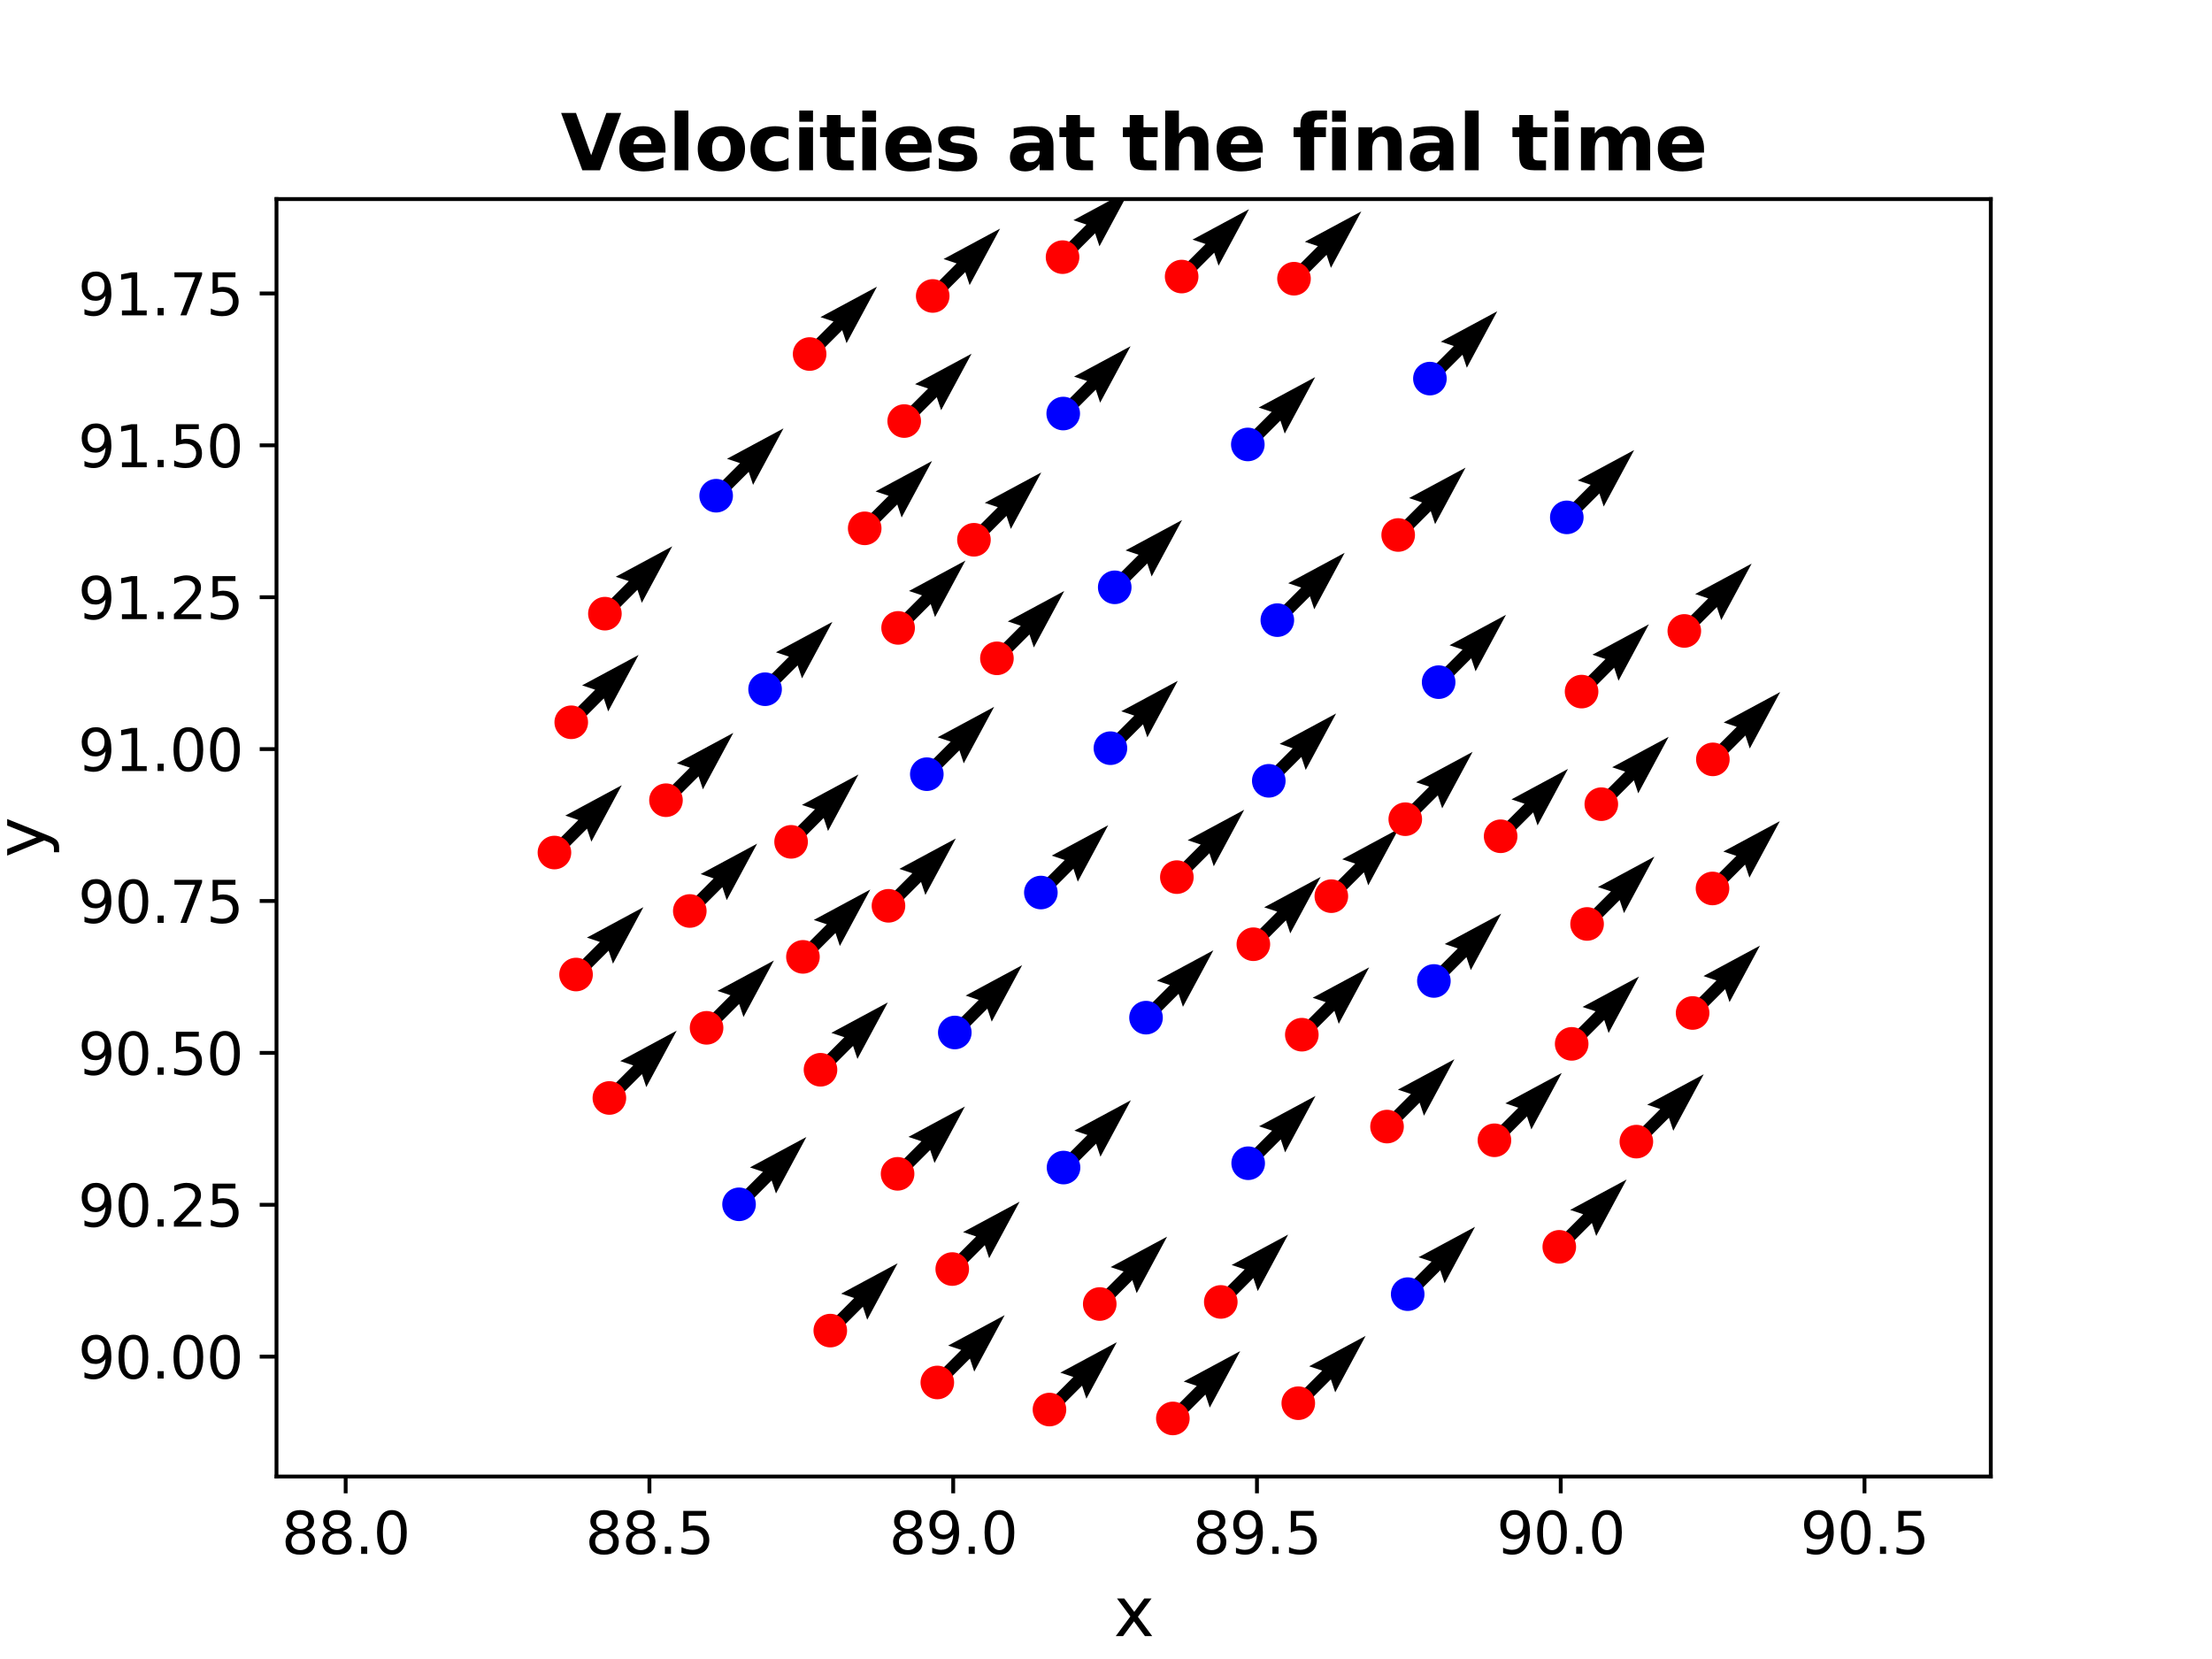 <?xml version="1.0" encoding="utf-8" standalone="no"?>
<!DOCTYPE svg PUBLIC "-//W3C//DTD SVG 1.1//EN"
  "http://www.w3.org/Graphics/SVG/1.1/DTD/svg11.dtd">
<svg xmlns:xlink="http://www.w3.org/1999/xlink" width="460.8pt" height="345.6pt" viewBox="0 0 460.8 345.6" xmlns="http://www.w3.org/2000/svg" version="1.1">
 <defs>
  <style type="text/css">*{stroke-linejoin: round; stroke-linecap: butt}</style>
 </defs>
 <g id="figure_1">
  <g id="patch_1">
   <path d="M 0 345.6 
L 460.8 345.6 
L 460.8 0 
L 0 0 
z
" style="fill: #ffffff"/>
  </g>
  <g id="axes_1">
   <g id="patch_2">
    <path d="M 57.6 307.584 
L 414.72 307.584 
L 414.72 41.472 
L 57.6 41.472 
z
" style="fill: #ffffff"/>
   </g>
   <g id="Quiver_1">
    <path d="M 220.649 242.319 
L 226.529 236.439 
L 223.812 235.534 
L 235.583 229.196 
L 229.245 240.967 
L 228.339 238.25 
L 222.46 244.13 
L 220.649 242.319 
" clip-path="url(#p14cd36f19b)"/>
    <path d="M 230.416 154.957 
L 236.295 149.077 
L 233.578 148.172 
L 245.349 141.833 
L 239.011 153.605 
L 238.106 150.888 
L 232.227 156.767 
L 230.416 154.957 
" clip-path="url(#p14cd36f19b)"/>
    <path d="M 192.168 160.373 
L 198.047 154.493 
L 195.331 153.587 
L 207.101 147.249 
L 200.764 159.02 
L 199.858 156.304 
L 193.979 162.184 
L 192.168 160.373 
" clip-path="url(#p14cd36f19b)"/>
    <path d="M 263.407 161.752 
L 269.285 155.873 
L 266.569 154.968 
L 278.34 148.629 
L 272.002 160.4 
L 271.096 157.684 
L 265.218 163.563 
L 263.407 161.752 
" clip-path="url(#p14cd36f19b)"/>
    <path d="M 298.792 141.2 
L 304.671 135.321 
L 301.955 134.416 
L 313.726 128.077 
L 307.388 139.848 
L 306.482 137.132 
L 300.603 143.011 
L 298.792 141.2 
" clip-path="url(#p14cd36f19b)"/>
    <path d="M 265.187 128.28 
L 271.066 122.401 
L 268.35 121.495 
L 280.121 115.157 
L 273.782 126.928 
L 272.877 124.212 
L 266.997 130.091 
L 265.187 128.28 
" clip-path="url(#p14cd36f19b)"/>
    <path d="M 297.799 203.448 
L 303.678 197.568 
L 300.962 196.662 
L 312.733 190.324 
L 306.395 202.095 
L 305.489 199.379 
L 299.61 205.259 
L 297.799 203.448 
" clip-path="url(#p14cd36f19b)"/>
    <path d="M 296.971 77.965 
L 302.851 72.085 
L 300.134 71.179 
L 311.906 64.842 
L 305.567 76.612 
L 304.662 73.896 
L 298.782 79.776 
L 296.971 77.965 
" clip-path="url(#p14cd36f19b)"/>
    <path d="M 153.053 249.977 
L 158.932 244.097 
L 156.216 243.192 
L 167.987 236.854 
L 161.649 248.625 
L 160.743 245.908 
L 154.864 251.788 
L 153.053 249.977 
" clip-path="url(#p14cd36f19b)"/>
    <path d="M 158.475 142.672 
L 164.355 136.792 
L 161.638 135.887 
L 173.409 129.548 
L 167.071 141.32 
L 166.166 138.603 
L 160.286 144.483 
L 158.475 142.672 
" clip-path="url(#p14cd36f19b)"/>
    <path d="M 237.832 211.091 
L 243.711 205.211 
L 240.995 204.306 
L 252.766 197.967 
L 246.428 209.739 
L 245.522 207.022 
L 239.643 212.902 
L 237.832 211.091 
" clip-path="url(#p14cd36f19b)"/>
    <path d="M 259.112 241.418 
L 264.993 235.538 
L 262.276 234.632 
L 274.047 228.294 
L 267.709 240.065 
L 266.804 237.349 
L 260.923 243.229 
L 259.112 241.418 
" clip-path="url(#p14cd36f19b)"/>
    <path d="M 215.926 185.025 
L 221.804 179.146 
L 219.088 178.241 
L 230.858 171.902 
L 224.521 183.674 
L 223.615 180.957 
L 217.737 186.836 
L 215.926 185.025 
" clip-path="url(#p14cd36f19b)"/>
    <path d="M 148.282 102.362 
L 154.162 96.481 
L 151.446 95.576 
L 163.217 89.238 
L 156.879 101.009 
L 155.973 98.292 
L 150.093 104.173 
L 148.282 102.362 
" clip-path="url(#p14cd36f19b)"/>
    <path d="M 292.342 268.691 
L 298.223 262.811 
L 295.506 261.905 
L 307.278 255.567 
L 300.939 267.338 
L 300.034 264.622 
L 294.153 270.502 
L 292.342 268.691 
" clip-path="url(#p14cd36f19b)"/>
    <path d="M 325.488 106.872 
L 331.368 100.993 
L 328.651 100.087 
L 340.423 93.749 
L 334.084 105.52 
L 333.179 102.804 
L 327.299 108.683 
L 325.488 106.872 
" clip-path="url(#p14cd36f19b)"/>
    <path d="M 220.582 85.243 
L 226.463 79.364 
L 223.746 78.458 
L 235.517 72.12 
L 229.179 83.891 
L 228.273 81.175 
L 222.393 87.055 
L 220.582 85.243 
" clip-path="url(#p14cd36f19b)"/>
    <path d="M 197.997 214.183 
L 203.876 208.304 
L 201.16 207.399 
L 212.931 201.061 
L 206.593 212.832 
L 205.687 210.115 
L 199.808 215.994 
L 197.997 214.183 
" clip-path="url(#p14cd36f19b)"/>
    <path d="M 231.313 121.444 
L 237.193 115.565 
L 234.476 114.659 
L 246.248 108.321 
L 239.909 120.092 
L 239.004 117.376 
L 233.124 123.255 
L 231.313 121.444 
" clip-path="url(#p14cd36f19b)"/>
    <path d="M 259.038 91.683 
L 264.918 85.803 
L 262.202 84.898 
L 273.973 78.56 
L 267.634 90.331 
L 266.729 87.614 
L 260.849 93.494 
L 259.038 91.683 
" clip-path="url(#p14cd36f19b)"/>
    <path d="M 260.191 195.796 
L 266.07 189.916 
L 263.354 189.011 
L 275.125 182.672 
L 268.787 194.443 
L 267.882 191.727 
L 262.002 197.607 
L 260.191 195.796 
" clip-path="url(#p14cd36f19b)"/>
    <path d="M 253.407 270.311 
L 259.288 264.431 
L 256.572 263.525 
L 268.343 257.187 
L 262.004 268.958 
L 261.099 266.242 
L 255.218 272.122 
L 253.407 270.311 
" clip-path="url(#p14cd36f19b)"/>
    <path d="M 290.362 110.544 
L 296.242 104.664 
L 293.526 103.759 
L 305.297 97.421 
L 298.958 109.191 
L 298.053 106.475 
L 292.173 112.355 
L 290.362 110.544 
" clip-path="url(#p14cd36f19b)"/>
    <path d="M 269.55 291.408 
L 275.431 285.528 
L 272.715 284.623 
L 284.486 278.285 
L 278.147 290.056 
L 277.242 287.339 
L 271.361 293.219 
L 269.55 291.408 
" clip-path="url(#p14cd36f19b)"/>
    <path d="M 167.754 72.847 
L 173.634 66.966 
L 170.918 66.061 
L 182.689 59.723 
L 176.351 71.494 
L 175.445 68.777 
L 169.565 74.658 
L 167.754 72.847 
" clip-path="url(#p14cd36f19b)"/>
    <path d="M 179.229 109.158 
L 185.11 103.277 
L 182.393 102.372 
L 194.164 96.033 
L 187.826 107.804 
L 186.921 105.088 
L 181.04 110.969 
L 179.229 109.158 
" clip-path="url(#p14cd36f19b)"/>
    <path d="M 243.421 294.583 
L 249.302 288.702 
L 246.585 287.797 
L 258.356 281.459 
L 252.018 293.23 
L 251.112 290.513 
L 245.232 296.393 
L 243.421 294.583 
" clip-path="url(#p14cd36f19b)"/>
    <path d="M 206.77 136.237 
L 212.649 130.357 
L 209.933 129.452 
L 221.704 123.113 
L 215.366 134.884 
L 214.461 132.168 
L 208.581 138.048 
L 206.77 136.237 
" clip-path="url(#p14cd36f19b)"/>
    <path d="M 217.717 292.731 
L 223.598 286.851 
L 220.881 285.946 
L 232.652 279.608 
L 226.314 291.378 
L 225.408 288.662 
L 219.528 294.542 
L 217.717 292.731 
" clip-path="url(#p14cd36f19b)"/>
    <path d="M 228.191 270.744 
L 234.072 264.864 
L 231.356 263.958 
L 243.127 257.621 
L 236.788 269.391 
L 235.883 266.675 
L 230.002 272.555 
L 228.191 270.744 
" clip-path="url(#p14cd36f19b)"/>
    <path d="M 126.038 227.824 
L 131.918 221.944 
L 129.202 221.039 
L 140.973 214.701 
L 134.634 226.472 
L 133.729 223.755 
L 127.849 229.635 
L 126.038 227.824 
" clip-path="url(#p14cd36f19b)"/>
    <path d="M 163.893 174.468 
L 169.773 168.588 
L 167.057 167.683 
L 178.828 161.344 
L 172.489 173.115 
L 171.584 170.399 
L 165.704 176.279 
L 163.893 174.468 
" clip-path="url(#p14cd36f19b)"/>
    <path d="M 245.253 56.707 
L 251.133 50.827 
L 248.417 49.922 
L 260.188 43.584 
L 253.849 55.355 
L 252.944 52.638 
L 247.064 58.518 
L 245.253 56.707 
" clip-path="url(#p14cd36f19b)"/>
    <path d="M 351.697 210.118 
L 357.577 204.238 
L 354.86 203.332 
L 366.631 196.994 
L 360.293 208.765 
L 359.388 206.049 
L 353.508 211.929 
L 351.697 210.118 
" clip-path="url(#p14cd36f19b)"/>
    <path d="M 339.978 236.918 
L 345.858 231.037 
L 343.142 230.132 
L 354.913 223.793 
L 348.575 235.565 
L 347.669 232.848 
L 341.789 238.729 
L 339.978 236.918 
" clip-path="url(#p14cd36f19b)"/>
    <path d="M 194.355 287.091 
L 200.235 281.211 
L 197.519 280.306 
L 209.29 273.968 
L 202.951 285.739 
L 202.046 283.022 
L 196.166 288.902 
L 194.355 287.091 
" clip-path="url(#p14cd36f19b)"/>
    <path d="M 186.078 243.626 
L 191.957 237.748 
L 189.241 236.842 
L 201.012 230.504 
L 194.673 242.275 
L 193.768 239.559 
L 187.889 245.437 
L 186.078 243.626 
" clip-path="url(#p14cd36f19b)"/>
    <path d="M 201.985 111.539 
L 207.865 105.659 
L 205.148 104.753 
L 216.919 98.415 
L 210.581 110.186 
L 209.676 107.47 
L 203.796 113.35 
L 201.985 111.539 
" clip-path="url(#p14cd36f19b)"/>
    <path d="M 311.704 173.306 
L 317.583 167.427 
L 314.867 166.522 
L 326.638 160.183 
L 320.3 171.954 
L 319.394 169.238 
L 313.515 175.117 
L 311.704 173.306 
" clip-path="url(#p14cd36f19b)"/>
    <path d="M 125.106 126.933 
L 130.986 121.053 
L 128.27 120.147 
L 140.041 113.809 
L 133.703 125.58 
L 132.797 122.864 
L 126.917 128.744 
L 125.106 126.933 
" clip-path="url(#p14cd36f19b)"/>
    <path d="M 146.286 213.211 
L 152.166 207.332 
L 149.449 206.426 
L 161.22 200.088 
L 154.882 211.859 
L 153.977 209.143 
L 148.097 215.022 
L 146.286 213.211 
" clip-path="url(#p14cd36f19b)"/>
    <path d="M 184.179 187.791 
L 190.058 181.911 
L 187.342 181.006 
L 199.113 174.668 
L 192.774 186.439 
L 191.869 183.722 
L 185.99 189.602 
L 184.179 187.791 
" clip-path="url(#p14cd36f19b)"/>
    <path d="M 172.058 276.284 
L 177.939 270.404 
L 175.222 269.498 
L 186.994 263.16 
L 180.655 274.931 
L 179.75 272.215 
L 173.869 278.095 
L 172.058 276.284 
" clip-path="url(#p14cd36f19b)"/>
    <path d="M 170.018 221.945 
L 175.897 216.066 
L 173.181 215.161 
L 184.952 208.822 
L 178.614 220.593 
L 177.708 217.877 
L 171.829 223.756 
L 170.018 221.945 
" clip-path="url(#p14cd36f19b)"/>
    <path d="M 349.968 130.531 
L 355.847 124.651 
L 353.131 123.746 
L 364.902 117.408 
L 358.564 129.179 
L 357.658 126.462 
L 351.778 132.342 
L 349.968 130.531 
" clip-path="url(#p14cd36f19b)"/>
    <path d="M 332.677 166.619 
L 338.556 160.739 
L 335.84 159.834 
L 347.611 153.495 
L 341.273 165.266 
L 340.367 162.55 
L 334.488 168.43 
L 332.677 166.619 
" clip-path="url(#p14cd36f19b)"/>
    <path d="M 186.188 129.9 
L 192.067 124.02 
L 189.351 123.114 
L 201.121 116.775 
L 194.784 128.547 
L 193.878 125.83 
L 187.999 131.71 
L 186.188 129.9 
" clip-path="url(#p14cd36f19b)"/>
    <path d="M 166.361 198.429 
L 172.24 192.549 
L 169.524 191.644 
L 181.295 185.305 
L 174.957 197.076 
L 174.051 194.36 
L 168.172 200.24 
L 166.361 198.429 
" clip-path="url(#p14cd36f19b)"/>
    <path d="M 276.435 185.784 
L 282.314 179.905 
L 279.598 178.999 
L 291.369 172.661 
L 285.031 184.432 
L 284.125 181.716 
L 278.246 187.595 
L 276.435 185.784 
" clip-path="url(#p14cd36f19b)"/>
    <path d="M 328.566 143.167 
L 334.446 137.288 
L 331.729 136.382 
L 343.5 130.044 
L 337.162 141.815 
L 336.257 139.099 
L 330.377 144.978 
L 328.566 143.167 
" clip-path="url(#p14cd36f19b)"/>
    <path d="M 193.396 60.749 
L 199.276 54.868 
L 196.56 53.963 
L 208.331 47.625 
L 201.993 59.396 
L 201.087 56.679 
L 195.207 62.56 
L 193.396 60.749 
" clip-path="url(#p14cd36f19b)"/>
    <path d="M 355.841 184.179 
L 361.72 178.299 
L 359.004 177.393 
L 370.775 171.055 
L 364.437 182.826 
L 363.531 180.11 
L 357.652 185.99 
L 355.841 184.179 
" clip-path="url(#p14cd36f19b)"/>
    <path d="M 187.456 86.81 
L 193.337 80.929 
L 190.621 80.023 
L 202.392 73.685 
L 196.054 85.456 
L 195.148 82.74 
L 189.267 88.62 
L 187.456 86.81 
" clip-path="url(#p14cd36f19b)"/>
    <path d="M 268.659 57.155 
L 274.539 51.275 
L 271.823 50.369 
L 283.594 44.031 
L 277.255 55.802 
L 276.35 53.086 
L 270.47 58.966 
L 268.659 57.155 
" clip-path="url(#p14cd36f19b)"/>
    <path d="M 326.504 216.552 
L 332.384 210.671 
L 329.667 209.766 
L 341.438 203.427 
L 335.1 215.199 
L 334.195 212.482 
L 328.315 218.363 
L 326.504 216.552 
" clip-path="url(#p14cd36f19b)"/>
    <path d="M 291.839 169.749 
L 297.717 163.87 
L 295.001 162.965 
L 306.772 156.626 
L 300.434 168.397 
L 299.528 165.681 
L 293.65 171.56 
L 291.839 169.749 
" clip-path="url(#p14cd36f19b)"/>
    <path d="M 137.829 165.794 
L 143.709 159.914 
L 140.993 159.009 
L 152.764 152.67 
L 146.425 164.441 
L 145.52 161.725 
L 139.64 167.604 
L 137.829 165.794 
" clip-path="url(#p14cd36f19b)"/>
    <path d="M 355.914 157.286 
L 361.794 151.407 
L 359.077 150.501 
L 370.848 144.163 
L 364.51 155.934 
L 363.605 153.218 
L 357.725 159.097 
L 355.914 157.286 
" clip-path="url(#p14cd36f19b)"/>
    <path d="M 323.922 258.835 
L 329.803 252.954 
L 327.087 252.049 
L 338.858 245.71 
L 332.519 257.481 
L 331.614 254.765 
L 325.733 260.646 
L 323.922 258.835 
" clip-path="url(#p14cd36f19b)"/>
    <path d="M 114.595 176.694 
L 120.475 170.814 
L 117.758 169.908 
L 129.529 163.57 
L 123.191 175.341 
L 122.286 172.625 
L 116.406 178.504 
L 114.595 176.694 
" clip-path="url(#p14cd36f19b)"/>
    <path d="M 119.097 202.107 
L 124.976 196.227 
L 122.26 195.322 
L 134.031 188.983 
L 127.693 200.755 
L 126.787 198.038 
L 120.908 203.918 
L 119.097 202.107 
" clip-path="url(#p14cd36f19b)"/>
    <path d="M 118.096 149.56 
L 123.976 143.68 
L 121.26 142.775 
L 133.031 136.436 
L 126.693 148.207 
L 125.787 145.491 
L 119.907 151.371 
L 118.096 149.56 
" clip-path="url(#p14cd36f19b)"/>
    <path d="M 220.444 52.663 
L 226.324 46.782 
L 223.608 45.877 
L 235.379 39.539 
L 229.041 51.31 
L 228.135 48.593 
L 222.255 54.474 
L 220.444 52.663 
" clip-path="url(#p14cd36f19b)"/>
    <path d="M 310.412 236.635 
L 316.293 230.755 
L 313.576 229.849 
L 325.347 223.511 
L 319.009 235.282 
L 318.103 232.566 
L 312.223 238.446 
L 310.412 236.635 
" clip-path="url(#p14cd36f19b)"/>
    <path d="M 329.713 191.571 
L 335.593 185.691 
L 332.877 184.786 
L 344.647 178.447 
L 338.31 190.218 
L 337.404 187.502 
L 331.524 193.382 
L 329.713 191.571 
" clip-path="url(#p14cd36f19b)"/>
    <path d="M 142.791 188.87 
L 148.671 182.991 
L 145.954 182.085 
L 157.726 175.747 
L 151.387 187.518 
L 150.482 184.802 
L 144.602 190.681 
L 142.791 188.87 
" clip-path="url(#p14cd36f19b)"/>
    <path d="M 197.464 263.46 
L 203.345 257.581 
L 200.628 256.675 
L 212.4 250.338 
L 206.061 262.108 
L 205.155 259.392 
L 199.275 265.271 
L 197.464 263.46 
" clip-path="url(#p14cd36f19b)"/>
    <path d="M 270.288 214.639 
L 276.168 208.759 
L 273.451 207.854 
L 285.222 201.515 
L 278.884 213.286 
L 277.979 210.57 
L 272.099 216.45 
L 270.288 214.639 
" clip-path="url(#p14cd36f19b)"/>
    <path d="M 288.04 233.782 
L 293.92 227.902 
L 291.204 226.996 
L 302.975 220.658 
L 296.636 232.429 
L 295.731 229.713 
L 289.851 235.593 
L 288.04 233.782 
" clip-path="url(#p14cd36f19b)"/>
    <path d="M 244.256 181.816 
L 250.134 175.937 
L 247.418 175.031 
L 259.188 168.692 
L 252.851 180.464 
L 251.945 177.748 
L 246.067 183.627 
L 244.256 181.816 
" clip-path="url(#p14cd36f19b)"/>
   </g>
   <g id="matplotlib.axis_1">
    <g id="xtick_1">
     <g id="line2d_1">
      <defs>
       <path id="mbc71e4c949" d="M 0 0 
L 0 3.5 
" style="stroke: #000000; stroke-width: 0.8"/>
      </defs>
      <g>
       <use xlink:href="#mbc71e4c949" x="72.009" y="307.584" style="stroke: #000000; stroke-width: 0.8"/>
      </g>
     </g>
     <g id="text_1">
      <!-- 88.0 -->
      <g transform="translate(58.65 323.702) scale(0.12 -0.12)">
       <defs>
        <path id="DejaVuSans-38" d="M 2034 2216 
Q 1584 2216 1326 1975 
Q 1069 1734 1069 1313 
Q 1069 891 1326 650 
Q 1584 409 2034 409 
Q 2484 409 2743 651 
Q 3003 894 3003 1313 
Q 3003 1734 2745 1975 
Q 2488 2216 2034 2216 
z
M 1403 2484 
Q 997 2584 770 2862 
Q 544 3141 544 3541 
Q 544 4100 942 4425 
Q 1341 4750 2034 4750 
Q 2731 4750 3128 4425 
Q 3525 4100 3525 3541 
Q 3525 3141 3298 2862 
Q 3072 2584 2669 2484 
Q 3125 2378 3379 2068 
Q 3634 1759 3634 1313 
Q 3634 634 3220 271 
Q 2806 -91 2034 -91 
Q 1263 -91 848 271 
Q 434 634 434 1313 
Q 434 1759 690 2068 
Q 947 2378 1403 2484 
z
M 1172 3481 
Q 1172 3119 1398 2916 
Q 1625 2713 2034 2713 
Q 2441 2713 2670 2916 
Q 2900 3119 2900 3481 
Q 2900 3844 2670 4047 
Q 2441 4250 2034 4250 
Q 1625 4250 1398 4047 
Q 1172 3844 1172 3481 
z
" transform="scale(0.016)"/>
        <path id="DejaVuSans-2e" d="M 684 794 
L 1344 794 
L 1344 0 
L 684 0 
L 684 794 
z
" transform="scale(0.016)"/>
        <path id="DejaVuSans-30" d="M 2034 4250 
Q 1547 4250 1301 3770 
Q 1056 3291 1056 2328 
Q 1056 1369 1301 889 
Q 1547 409 2034 409 
Q 2525 409 2770 889 
Q 3016 1369 3016 2328 
Q 3016 3291 2770 3770 
Q 2525 4250 2034 4250 
z
M 2034 4750 
Q 2819 4750 3233 4129 
Q 3647 3509 3647 2328 
Q 3647 1150 3233 529 
Q 2819 -91 2034 -91 
Q 1250 -91 836 529 
Q 422 1150 422 2328 
Q 422 3509 836 4129 
Q 1250 4750 2034 4750 
z
" transform="scale(0.016)"/>
       </defs>
       <use xlink:href="#DejaVuSans-38"/>
       <use xlink:href="#DejaVuSans-38" x="63.623"/>
       <use xlink:href="#DejaVuSans-2e" x="127.246"/>
       <use xlink:href="#DejaVuSans-30" x="159.033"/>
      </g>
     </g>
    </g>
    <g id="xtick_2">
     <g id="line2d_2">
      <g>
       <use xlink:href="#mbc71e4c949" x="135.289" y="307.584" style="stroke: #000000; stroke-width: 0.8"/>
      </g>
     </g>
     <g id="text_2">
      <!-- 88.5 -->
      <g transform="translate(121.93 323.702) scale(0.12 -0.12)">
       <defs>
        <path id="DejaVuSans-35" d="M 691 4666 
L 3169 4666 
L 3169 4134 
L 1269 4134 
L 1269 2991 
Q 1406 3038 1543 3061 
Q 1681 3084 1819 3084 
Q 2600 3084 3056 2656 
Q 3513 2228 3513 1497 
Q 3513 744 3044 326 
Q 2575 -91 1722 -91 
Q 1428 -91 1123 -41 
Q 819 9 494 109 
L 494 744 
Q 775 591 1075 516 
Q 1375 441 1709 441 
Q 2250 441 2565 725 
Q 2881 1009 2881 1497 
Q 2881 1984 2565 2268 
Q 2250 2553 1709 2553 
Q 1456 2553 1204 2497 
Q 953 2441 691 2322 
L 691 4666 
z
" transform="scale(0.016)"/>
       </defs>
       <use xlink:href="#DejaVuSans-38"/>
       <use xlink:href="#DejaVuSans-38" x="63.623"/>
       <use xlink:href="#DejaVuSans-2e" x="127.246"/>
       <use xlink:href="#DejaVuSans-35" x="159.033"/>
      </g>
     </g>
    </g>
    <g id="xtick_3">
     <g id="line2d_3">
      <g>
       <use xlink:href="#mbc71e4c949" x="198.569" y="307.584" style="stroke: #000000; stroke-width: 0.8"/>
      </g>
     </g>
     <g id="text_3">
      <!-- 89.0 -->
      <g transform="translate(185.21 323.702) scale(0.12 -0.12)">
       <defs>
        <path id="DejaVuSans-39" d="M 703 97 
L 703 672 
Q 941 559 1184 500 
Q 1428 441 1663 441 
Q 2288 441 2617 861 
Q 2947 1281 2994 2138 
Q 2813 1869 2534 1725 
Q 2256 1581 1919 1581 
Q 1219 1581 811 2004 
Q 403 2428 403 3163 
Q 403 3881 828 4315 
Q 1253 4750 1959 4750 
Q 2769 4750 3195 4129 
Q 3622 3509 3622 2328 
Q 3622 1225 3098 567 
Q 2575 -91 1691 -91 
Q 1453 -91 1209 -44 
Q 966 3 703 97 
z
M 1959 2075 
Q 2384 2075 2632 2365 
Q 2881 2656 2881 3163 
Q 2881 3666 2632 3958 
Q 2384 4250 1959 4250 
Q 1534 4250 1286 3958 
Q 1038 3666 1038 3163 
Q 1038 2656 1286 2365 
Q 1534 2075 1959 2075 
z
" transform="scale(0.016)"/>
       </defs>
       <use xlink:href="#DejaVuSans-38"/>
       <use xlink:href="#DejaVuSans-39" x="63.623"/>
       <use xlink:href="#DejaVuSans-2e" x="127.246"/>
       <use xlink:href="#DejaVuSans-30" x="159.033"/>
      </g>
     </g>
    </g>
    <g id="xtick_4">
     <g id="line2d_4">
      <g>
       <use xlink:href="#mbc71e4c949" x="261.849" y="307.584" style="stroke: #000000; stroke-width: 0.8"/>
      </g>
     </g>
     <g id="text_4">
      <!-- 89.5 -->
      <g transform="translate(248.49 323.702) scale(0.12 -0.12)">
       <use xlink:href="#DejaVuSans-38"/>
       <use xlink:href="#DejaVuSans-39" x="63.623"/>
       <use xlink:href="#DejaVuSans-2e" x="127.246"/>
       <use xlink:href="#DejaVuSans-35" x="159.033"/>
      </g>
     </g>
    </g>
    <g id="xtick_5">
     <g id="line2d_5">
      <g>
       <use xlink:href="#mbc71e4c949" x="325.129" y="307.584" style="stroke: #000000; stroke-width: 0.8"/>
      </g>
     </g>
     <g id="text_5">
      <!-- 90.0 -->
      <g transform="translate(311.769 323.702) scale(0.12 -0.12)">
       <use xlink:href="#DejaVuSans-39"/>
       <use xlink:href="#DejaVuSans-30" x="63.623"/>
       <use xlink:href="#DejaVuSans-2e" x="127.246"/>
       <use xlink:href="#DejaVuSans-30" x="159.033"/>
      </g>
     </g>
    </g>
    <g id="xtick_6">
     <g id="line2d_6">
      <g>
       <use xlink:href="#mbc71e4c949" x="388.409" y="307.584" style="stroke: #000000; stroke-width: 0.8"/>
      </g>
     </g>
     <g id="text_6">
      <!-- 90.5 -->
      <g transform="translate(375.049 323.702) scale(0.12 -0.12)">
       <use xlink:href="#DejaVuSans-39"/>
       <use xlink:href="#DejaVuSans-30" x="63.623"/>
       <use xlink:href="#DejaVuSans-2e" x="127.246"/>
       <use xlink:href="#DejaVuSans-35" x="159.033"/>
      </g>
     </g>
    </g>
    <g id="text_7">
     <!-- x -->
     <g transform="translate(232.017 340.836) scale(0.14 -0.14)">
      <defs>
       <path id="DejaVuSans-78" d="M 3513 3500 
L 2247 1797 
L 3578 0 
L 2900 0 
L 1881 1375 
L 863 0 
L 184 0 
L 1544 1831 
L 300 3500 
L 978 3500 
L 1906 2253 
L 2834 3500 
L 3513 3500 
z
" transform="scale(0.016)"/>
      </defs>
      <use xlink:href="#DejaVuSans-78"/>
     </g>
    </g>
   </g>
   <g id="matplotlib.axis_2">
    <g id="ytick_1">
     <g id="line2d_7">
      <defs>
       <path id="m759c05797c" d="M 0 0 
L -3.5 0 
" style="stroke: #000000; stroke-width: 0.8"/>
      </defs>
      <g>
       <use xlink:href="#m759c05797c" x="57.6" y="282.611" style="stroke: #000000; stroke-width: 0.8"/>
      </g>
     </g>
     <g id="text_8">
      <!-- 90.00 -->
      <g transform="translate(16.246 287.17) scale(0.12 -0.12)">
       <use xlink:href="#DejaVuSans-39"/>
       <use xlink:href="#DejaVuSans-30" x="63.623"/>
       <use xlink:href="#DejaVuSans-2e" x="127.246"/>
       <use xlink:href="#DejaVuSans-30" x="159.033"/>
       <use xlink:href="#DejaVuSans-30" x="222.656"/>
      </g>
     </g>
    </g>
    <g id="ytick_2">
     <g id="line2d_8">
      <g>
       <use xlink:href="#m759c05797c" x="57.6" y="250.971" style="stroke: #000000; stroke-width: 0.8"/>
      </g>
     </g>
     <g id="text_9">
      <!-- 90.25 -->
      <g transform="translate(16.246 255.53) scale(0.12 -0.12)">
       <defs>
        <path id="DejaVuSans-32" d="M 1228 531 
L 3431 531 
L 3431 0 
L 469 0 
L 469 531 
Q 828 903 1448 1529 
Q 2069 2156 2228 2338 
Q 2531 2678 2651 2914 
Q 2772 3150 2772 3378 
Q 2772 3750 2511 3984 
Q 2250 4219 1831 4219 
Q 1534 4219 1204 4116 
Q 875 4013 500 3803 
L 500 4441 
Q 881 4594 1212 4672 
Q 1544 4750 1819 4750 
Q 2544 4750 2975 4387 
Q 3406 4025 3406 3419 
Q 3406 3131 3298 2873 
Q 3191 2616 2906 2266 
Q 2828 2175 2409 1742 
Q 1991 1309 1228 531 
z
" transform="scale(0.016)"/>
       </defs>
       <use xlink:href="#DejaVuSans-39"/>
       <use xlink:href="#DejaVuSans-30" x="63.623"/>
       <use xlink:href="#DejaVuSans-2e" x="127.246"/>
       <use xlink:href="#DejaVuSans-32" x="159.033"/>
       <use xlink:href="#DejaVuSans-35" x="222.656"/>
      </g>
     </g>
    </g>
    <g id="ytick_3">
     <g id="line2d_9">
      <g>
       <use xlink:href="#m759c05797c" x="57.6" y="219.331" style="stroke: #000000; stroke-width: 0.8"/>
      </g>
     </g>
     <g id="text_10">
      <!-- 90.50 -->
      <g transform="translate(16.246 223.891) scale(0.12 -0.12)">
       <use xlink:href="#DejaVuSans-39"/>
       <use xlink:href="#DejaVuSans-30" x="63.623"/>
       <use xlink:href="#DejaVuSans-2e" x="127.246"/>
       <use xlink:href="#DejaVuSans-35" x="159.033"/>
       <use xlink:href="#DejaVuSans-30" x="222.656"/>
      </g>
     </g>
    </g>
    <g id="ytick_4">
     <g id="line2d_10">
      <g>
       <use xlink:href="#m759c05797c" x="57.6" y="187.692" style="stroke: #000000; stroke-width: 0.8"/>
      </g>
     </g>
     <g id="text_11">
      <!-- 90.75 -->
      <g transform="translate(16.246 192.251) scale(0.12 -0.12)">
       <defs>
        <path id="DejaVuSans-37" d="M 525 4666 
L 3525 4666 
L 3525 4397 
L 1831 0 
L 1172 0 
L 2766 4134 
L 525 4134 
L 525 4666 
z
" transform="scale(0.016)"/>
       </defs>
       <use xlink:href="#DejaVuSans-39"/>
       <use xlink:href="#DejaVuSans-30" x="63.623"/>
       <use xlink:href="#DejaVuSans-2e" x="127.246"/>
       <use xlink:href="#DejaVuSans-37" x="159.033"/>
       <use xlink:href="#DejaVuSans-35" x="222.656"/>
      </g>
     </g>
    </g>
    <g id="ytick_5">
     <g id="line2d_11">
      <g>
       <use xlink:href="#m759c05797c" x="57.6" y="156.052" style="stroke: #000000; stroke-width: 0.8"/>
      </g>
     </g>
     <g id="text_12">
      <!-- 91.00 -->
      <g transform="translate(16.246 160.611) scale(0.12 -0.12)">
       <defs>
        <path id="DejaVuSans-31" d="M 794 531 
L 1825 531 
L 1825 4091 
L 703 3866 
L 703 4441 
L 1819 4666 
L 2450 4666 
L 2450 531 
L 3481 531 
L 3481 0 
L 794 0 
L 794 531 
z
" transform="scale(0.016)"/>
       </defs>
       <use xlink:href="#DejaVuSans-39"/>
       <use xlink:href="#DejaVuSans-31" x="63.623"/>
       <use xlink:href="#DejaVuSans-2e" x="127.246"/>
       <use xlink:href="#DejaVuSans-30" x="159.033"/>
       <use xlink:href="#DejaVuSans-30" x="222.656"/>
      </g>
     </g>
    </g>
    <g id="ytick_6">
     <g id="line2d_12">
      <g>
       <use xlink:href="#m759c05797c" x="57.6" y="124.412" style="stroke: #000000; stroke-width: 0.8"/>
      </g>
     </g>
     <g id="text_13">
      <!-- 91.25 -->
      <g transform="translate(16.246 128.971) scale(0.12 -0.12)">
       <use xlink:href="#DejaVuSans-39"/>
       <use xlink:href="#DejaVuSans-31" x="63.623"/>
       <use xlink:href="#DejaVuSans-2e" x="127.246"/>
       <use xlink:href="#DejaVuSans-32" x="159.033"/>
       <use xlink:href="#DejaVuSans-35" x="222.656"/>
      </g>
     </g>
    </g>
    <g id="ytick_7">
     <g id="line2d_13">
      <g>
       <use xlink:href="#m759c05797c" x="57.6" y="92.772" style="stroke: #000000; stroke-width: 0.8"/>
      </g>
     </g>
     <g id="text_14">
      <!-- 91.50 -->
      <g transform="translate(16.246 97.331) scale(0.12 -0.12)">
       <use xlink:href="#DejaVuSans-39"/>
       <use xlink:href="#DejaVuSans-31" x="63.623"/>
       <use xlink:href="#DejaVuSans-2e" x="127.246"/>
       <use xlink:href="#DejaVuSans-35" x="159.033"/>
       <use xlink:href="#DejaVuSans-30" x="222.656"/>
      </g>
     </g>
    </g>
    <g id="ytick_8">
     <g id="line2d_14">
      <g>
       <use xlink:href="#m759c05797c" x="57.6" y="61.132" style="stroke: #000000; stroke-width: 0.8"/>
      </g>
     </g>
     <g id="text_15">
      <!-- 91.75 -->
      <g transform="translate(16.246 65.691) scale(0.12 -0.12)">
       <use xlink:href="#DejaVuSans-39"/>
       <use xlink:href="#DejaVuSans-31" x="63.623"/>
       <use xlink:href="#DejaVuSans-2e" x="127.246"/>
       <use xlink:href="#DejaVuSans-37" x="159.033"/>
       <use xlink:href="#DejaVuSans-35" x="222.656"/>
      </g>
     </g>
    </g>
    <g id="text_16">
     <!-- y -->
     <g transform="translate(9.335 178.671) rotate(-90) scale(0.14 -0.14)">
      <defs>
       <path id="DejaVuSans-79" d="M 2059 -325 
Q 1816 -950 1584 -1140 
Q 1353 -1331 966 -1331 
L 506 -1331 
L 506 -850 
L 844 -850 
Q 1081 -850 1212 -737 
Q 1344 -625 1503 -206 
L 1606 56 
L 191 3500 
L 800 3500 
L 1894 763 
L 2988 3500 
L 3597 3500 
L 2059 -325 
z
" transform="scale(0.016)"/>
      </defs>
      <use xlink:href="#DejaVuSans-79"/>
     </g>
    </g>
   </g>
   <g id="line2d_15">
    <defs>
     <path id="m38a4e13a3d" d="M 0 3 
C 0.796 3 1.559 2.684 2.121 2.121 
C 2.684 1.559 3 0.796 3 0 
C 3 -0.796 2.684 -1.559 2.121 -2.121 
C 1.559 -2.684 0.796 -3 0 -3 
C -0.796 -3 -1.559 -2.684 -2.121 -2.121 
C -2.684 -1.559 -3 -0.796 -3 0 
C -3 0.796 -2.684 1.559 -2.121 2.121 
C -1.559 2.684 -0.796 3 0 3 
z
" style="stroke: #0000ff"/>
    </defs>
    <g clip-path="url(#p14cd36f19b)">
     <use xlink:href="#m38a4e13a3d" x="221.554" y="243.224" style="fill: #0000ff; stroke: #0000ff"/>
     <use xlink:href="#m38a4e13a3d" x="231.321" y="155.862" style="fill: #0000ff; stroke: #0000ff"/>
     <use xlink:href="#m38a4e13a3d" x="193.073" y="161.278" style="fill: #0000ff; stroke: #0000ff"/>
     <use xlink:href="#m38a4e13a3d" x="264.312" y="162.657" style="fill: #0000ff; stroke: #0000ff"/>
     <use xlink:href="#m38a4e13a3d" x="299.697" y="142.106" style="fill: #0000ff; stroke: #0000ff"/>
     <use xlink:href="#m38a4e13a3d" x="266.092" y="129.186" style="fill: #0000ff; stroke: #0000ff"/>
     <use xlink:href="#m38a4e13a3d" x="298.704" y="204.353" style="fill: #0000ff; stroke: #0000ff"/>
     <use xlink:href="#m38a4e13a3d" x="297.876" y="78.87" style="fill: #0000ff; stroke: #0000ff"/>
     <use xlink:href="#m38a4e13a3d" x="153.958" y="250.882" style="fill: #0000ff; stroke: #0000ff"/>
     <use xlink:href="#m38a4e13a3d" x="159.381" y="143.578" style="fill: #0000ff; stroke: #0000ff"/>
     <use xlink:href="#m38a4e13a3d" x="238.738" y="211.996" style="fill: #0000ff; stroke: #0000ff"/>
     <use xlink:href="#m38a4e13a3d" x="260.018" y="242.323" style="fill: #0000ff; stroke: #0000ff"/>
     <use xlink:href="#m38a4e13a3d" x="216.831" y="185.931" style="fill: #0000ff; stroke: #0000ff"/>
     <use xlink:href="#m38a4e13a3d" x="149.187" y="103.267" style="fill: #0000ff; stroke: #0000ff"/>
     <use xlink:href="#m38a4e13a3d" x="293.248" y="269.597" style="fill: #0000ff; stroke: #0000ff"/>
     <use xlink:href="#m38a4e13a3d" x="326.393" y="107.778" style="fill: #0000ff; stroke: #0000ff"/>
     <use xlink:href="#m38a4e13a3d" x="221.488" y="86.149" style="fill: #0000ff; stroke: #0000ff"/>
     <use xlink:href="#m38a4e13a3d" x="198.903" y="215.088" style="fill: #0000ff; stroke: #0000ff"/>
     <use xlink:href="#m38a4e13a3d" x="232.219" y="122.35" style="fill: #0000ff; stroke: #0000ff"/>
     <use xlink:href="#m38a4e13a3d" x="259.944" y="92.588" style="fill: #0000ff; stroke: #0000ff"/>
    </g>
   </g>
   <g id="line2d_16">
    <defs>
     <path id="m5ccd49f6e1" d="M 0 3 
C 0.796 3 1.559 2.684 2.121 2.121 
C 2.684 1.559 3 0.796 3 0 
C 3 -0.796 2.684 -1.559 2.121 -2.121 
C 1.559 -2.684 0.796 -3 0 -3 
C -0.796 -3 -1.559 -2.684 -2.121 -2.121 
C -2.684 -1.559 -3 -0.796 -3 0 
C -3 0.796 -2.684 1.559 -2.121 2.121 
C -1.559 2.684 -0.796 3 0 3 
z
" style="stroke: #ff0000"/>
    </defs>
    <g clip-path="url(#p14cd36f19b)">
     <use xlink:href="#m5ccd49f6e1" x="261.097" y="196.701" style="fill: #ff0000; stroke: #ff0000"/>
     <use xlink:href="#m5ccd49f6e1" x="254.312" y="271.217" style="fill: #ff0000; stroke: #ff0000"/>
     <use xlink:href="#m5ccd49f6e1" x="291.268" y="111.449" style="fill: #ff0000; stroke: #ff0000"/>
     <use xlink:href="#m5ccd49f6e1" x="270.456" y="292.314" style="fill: #ff0000; stroke: #ff0000"/>
     <use xlink:href="#m5ccd49f6e1" x="168.66" y="73.752" style="fill: #ff0000; stroke: #ff0000"/>
     <use xlink:href="#m5ccd49f6e1" x="180.134" y="110.063" style="fill: #ff0000; stroke: #ff0000"/>
     <use xlink:href="#m5ccd49f6e1" x="244.327" y="295.488" style="fill: #ff0000; stroke: #ff0000"/>
     <use xlink:href="#m5ccd49f6e1" x="207.676" y="137.143" style="fill: #ff0000; stroke: #ff0000"/>
     <use xlink:href="#m5ccd49f6e1" x="218.623" y="293.637" style="fill: #ff0000; stroke: #ff0000"/>
     <use xlink:href="#m5ccd49f6e1" x="229.097" y="271.65" style="fill: #ff0000; stroke: #ff0000"/>
     <use xlink:href="#m5ccd49f6e1" x="126.944" y="228.729" style="fill: #ff0000; stroke: #ff0000"/>
     <use xlink:href="#m5ccd49f6e1" x="164.799" y="175.373" style="fill: #ff0000; stroke: #ff0000"/>
     <use xlink:href="#m5ccd49f6e1" x="246.158" y="57.613" style="fill: #ff0000; stroke: #ff0000"/>
     <use xlink:href="#m5ccd49f6e1" x="352.602" y="211.023" style="fill: #ff0000; stroke: #ff0000"/>
     <use xlink:href="#m5ccd49f6e1" x="340.884" y="237.823" style="fill: #ff0000; stroke: #ff0000"/>
     <use xlink:href="#m5ccd49f6e1" x="195.26" y="287.996" style="fill: #ff0000; stroke: #ff0000"/>
     <use xlink:href="#m5ccd49f6e1" x="186.983" y="244.532" style="fill: #ff0000; stroke: #ff0000"/>
     <use xlink:href="#m5ccd49f6e1" x="202.89" y="112.444" style="fill: #ff0000; stroke: #ff0000"/>
     <use xlink:href="#m5ccd49f6e1" x="312.61" y="174.212" style="fill: #ff0000; stroke: #ff0000"/>
     <use xlink:href="#m5ccd49f6e1" x="126.012" y="127.838" style="fill: #ff0000; stroke: #ff0000"/>
     <use xlink:href="#m5ccd49f6e1" x="147.192" y="214.117" style="fill: #ff0000; stroke: #ff0000"/>
     <use xlink:href="#m5ccd49f6e1" x="185.084" y="188.696" style="fill: #ff0000; stroke: #ff0000"/>
     <use xlink:href="#m5ccd49f6e1" x="172.964" y="277.189" style="fill: #ff0000; stroke: #ff0000"/>
     <use xlink:href="#m5ccd49f6e1" x="170.924" y="222.851" style="fill: #ff0000; stroke: #ff0000"/>
     <use xlink:href="#m5ccd49f6e1" x="350.873" y="131.436" style="fill: #ff0000; stroke: #ff0000"/>
     <use xlink:href="#m5ccd49f6e1" x="333.582" y="167.524" style="fill: #ff0000; stroke: #ff0000"/>
     <use xlink:href="#m5ccd49f6e1" x="187.093" y="130.805" style="fill: #ff0000; stroke: #ff0000"/>
     <use xlink:href="#m5ccd49f6e1" x="167.266" y="199.334" style="fill: #ff0000; stroke: #ff0000"/>
     <use xlink:href="#m5ccd49f6e1" x="277.341" y="186.69" style="fill: #ff0000; stroke: #ff0000"/>
     <use xlink:href="#m5ccd49f6e1" x="329.472" y="144.073" style="fill: #ff0000; stroke: #ff0000"/>
     <use xlink:href="#m5ccd49f6e1" x="194.301" y="61.654" style="fill: #ff0000; stroke: #ff0000"/>
     <use xlink:href="#m5ccd49f6e1" x="356.746" y="185.084" style="fill: #ff0000; stroke: #ff0000"/>
     <use xlink:href="#m5ccd49f6e1" x="188.362" y="87.715" style="fill: #ff0000; stroke: #ff0000"/>
     <use xlink:href="#m5ccd49f6e1" x="269.564" y="58.06" style="fill: #ff0000; stroke: #ff0000"/>
     <use xlink:href="#m5ccd49f6e1" x="327.409" y="217.457" style="fill: #ff0000; stroke: #ff0000"/>
     <use xlink:href="#m5ccd49f6e1" x="292.744" y="170.655" style="fill: #ff0000; stroke: #ff0000"/>
     <use xlink:href="#m5ccd49f6e1" x="138.735" y="166.699" style="fill: #ff0000; stroke: #ff0000"/>
     <use xlink:href="#m5ccd49f6e1" x="356.82" y="158.192" style="fill: #ff0000; stroke: #ff0000"/>
     <use xlink:href="#m5ccd49f6e1" x="324.828" y="259.74" style="fill: #ff0000; stroke: #ff0000"/>
     <use xlink:href="#m5ccd49f6e1" x="115.5" y="177.599" style="fill: #ff0000; stroke: #ff0000"/>
     <use xlink:href="#m5ccd49f6e1" x="120.002" y="203.012" style="fill: #ff0000; stroke: #ff0000"/>
     <use xlink:href="#m5ccd49f6e1" x="119.002" y="150.465" style="fill: #ff0000; stroke: #ff0000"/>
     <use xlink:href="#m5ccd49f6e1" x="221.349" y="53.568" style="fill: #ff0000; stroke: #ff0000"/>
     <use xlink:href="#m5ccd49f6e1" x="311.318" y="237.541" style="fill: #ff0000; stroke: #ff0000"/>
     <use xlink:href="#m5ccd49f6e1" x="330.619" y="192.477" style="fill: #ff0000; stroke: #ff0000"/>
     <use xlink:href="#m5ccd49f6e1" x="143.697" y="189.776" style="fill: #ff0000; stroke: #ff0000"/>
     <use xlink:href="#m5ccd49f6e1" x="198.37" y="264.366" style="fill: #ff0000; stroke: #ff0000"/>
     <use xlink:href="#m5ccd49f6e1" x="271.193" y="215.545" style="fill: #ff0000; stroke: #ff0000"/>
     <use xlink:href="#m5ccd49f6e1" x="288.945" y="234.687" style="fill: #ff0000; stroke: #ff0000"/>
     <use xlink:href="#m5ccd49f6e1" x="245.161" y="182.721" style="fill: #ff0000; stroke: #ff0000"/>
    </g>
   </g>
   <g id="line2d_17"/>
   <g id="patch_3">
    <path d="M 57.6 307.584 
L 57.6 41.472 
" style="fill: none; stroke: #000000; stroke-width: 0.8; stroke-linejoin: miter; stroke-linecap: square"/>
   </g>
   <g id="patch_4">
    <path d="M 414.72 307.584 
L 414.72 41.472 
" style="fill: none; stroke: #000000; stroke-width: 0.8; stroke-linejoin: miter; stroke-linecap: square"/>
   </g>
   <g id="patch_5">
    <path d="M 57.6 307.584 
L 414.72 307.584 
" style="fill: none; stroke: #000000; stroke-width: 0.8; stroke-linejoin: miter; stroke-linecap: square"/>
   </g>
   <g id="patch_6">
    <path d="M 57.6 41.472 
L 414.72 41.472 
" style="fill: none; stroke: #000000; stroke-width: 0.8; stroke-linejoin: miter; stroke-linecap: square"/>
   </g>
   <g id="text_17">
    <!-- Velocities at the final time -->
    <g transform="translate(116.81 35.472) scale(0.16 -0.16)">
     <defs>
      <path id="DejaVuSans-Bold-56" d="M 31 4666 
L 1241 4666 
L 2478 1222 
L 3713 4666 
L 4922 4666 
L 3194 0 
L 1759 0 
L 31 4666 
z
" transform="scale(0.016)"/>
      <path id="DejaVuSans-Bold-65" d="M 4031 1759 
L 4031 1441 
L 1416 1441 
Q 1456 1047 1700 850 
Q 1944 653 2381 653 
Q 2734 653 3104 758 
Q 3475 863 3866 1075 
L 3866 213 
Q 3469 63 3072 -14 
Q 2675 -91 2278 -91 
Q 1328 -91 801 392 
Q 275 875 275 1747 
Q 275 2603 792 3093 
Q 1309 3584 2216 3584 
Q 3041 3584 3536 3087 
Q 4031 2591 4031 1759 
z
M 2881 2131 
Q 2881 2450 2695 2645 
Q 2509 2841 2209 2841 
Q 1884 2841 1681 2658 
Q 1478 2475 1428 2131 
L 2881 2131 
z
" transform="scale(0.016)"/>
      <path id="DejaVuSans-Bold-6c" d="M 538 4863 
L 1656 4863 
L 1656 0 
L 538 0 
L 538 4863 
z
" transform="scale(0.016)"/>
      <path id="DejaVuSans-Bold-6f" d="M 2203 2784 
Q 1831 2784 1636 2517 
Q 1441 2250 1441 1747 
Q 1441 1244 1636 976 
Q 1831 709 2203 709 
Q 2569 709 2762 976 
Q 2956 1244 2956 1747 
Q 2956 2250 2762 2517 
Q 2569 2784 2203 2784 
z
M 2203 3584 
Q 3106 3584 3614 3096 
Q 4122 2609 4122 1747 
Q 4122 884 3614 396 
Q 3106 -91 2203 -91 
Q 1297 -91 786 396 
Q 275 884 275 1747 
Q 275 2609 786 3096 
Q 1297 3584 2203 3584 
z
" transform="scale(0.016)"/>
      <path id="DejaVuSans-Bold-63" d="M 3366 3391 
L 3366 2478 
Q 3138 2634 2908 2709 
Q 2678 2784 2431 2784 
Q 1963 2784 1702 2511 
Q 1441 2238 1441 1747 
Q 1441 1256 1702 982 
Q 1963 709 2431 709 
Q 2694 709 2930 787 
Q 3166 866 3366 1019 
L 3366 103 
Q 3103 6 2833 -42 
Q 2563 -91 2291 -91 
Q 1344 -91 809 395 
Q 275 881 275 1747 
Q 275 2613 809 3098 
Q 1344 3584 2291 3584 
Q 2566 3584 2833 3536 
Q 3100 3488 3366 3391 
z
" transform="scale(0.016)"/>
      <path id="DejaVuSans-Bold-69" d="M 538 3500 
L 1656 3500 
L 1656 0 
L 538 0 
L 538 3500 
z
M 538 4863 
L 1656 4863 
L 1656 3950 
L 538 3950 
L 538 4863 
z
" transform="scale(0.016)"/>
      <path id="DejaVuSans-Bold-74" d="M 1759 4494 
L 1759 3500 
L 2913 3500 
L 2913 2700 
L 1759 2700 
L 1759 1216 
Q 1759 972 1856 886 
Q 1953 800 2241 800 
L 2816 800 
L 2816 0 
L 1856 0 
Q 1194 0 917 276 
Q 641 553 641 1216 
L 641 2700 
L 84 2700 
L 84 3500 
L 641 3500 
L 641 4494 
L 1759 4494 
z
" transform="scale(0.016)"/>
      <path id="DejaVuSans-Bold-73" d="M 3272 3391 
L 3272 2541 
Q 2913 2691 2578 2766 
Q 2244 2841 1947 2841 
Q 1628 2841 1473 2761 
Q 1319 2681 1319 2516 
Q 1319 2381 1436 2309 
Q 1553 2238 1856 2203 
L 2053 2175 
Q 2913 2066 3209 1816 
Q 3506 1566 3506 1031 
Q 3506 472 3093 190 
Q 2681 -91 1863 -91 
Q 1516 -91 1145 -36 
Q 775 19 384 128 
L 384 978 
Q 719 816 1070 734 
Q 1422 653 1784 653 
Q 2113 653 2278 743 
Q 2444 834 2444 1013 
Q 2444 1163 2330 1236 
Q 2216 1309 1875 1350 
L 1678 1375 
Q 931 1469 631 1722 
Q 331 1975 331 2491 
Q 331 3047 712 3315 
Q 1094 3584 1881 3584 
Q 2191 3584 2531 3537 
Q 2872 3491 3272 3391 
z
" transform="scale(0.016)"/>
      <path id="DejaVuSans-Bold-20" transform="scale(0.016)"/>
      <path id="DejaVuSans-Bold-61" d="M 2106 1575 
Q 1756 1575 1579 1456 
Q 1403 1338 1403 1106 
Q 1403 894 1545 773 
Q 1688 653 1941 653 
Q 2256 653 2472 879 
Q 2688 1106 2688 1447 
L 2688 1575 
L 2106 1575 
z
M 3816 1997 
L 3816 0 
L 2688 0 
L 2688 519 
Q 2463 200 2181 54 
Q 1900 -91 1497 -91 
Q 953 -91 614 226 
Q 275 544 275 1050 
Q 275 1666 698 1953 
Q 1122 2241 2028 2241 
L 2688 2241 
L 2688 2328 
Q 2688 2594 2478 2717 
Q 2269 2841 1825 2841 
Q 1466 2841 1156 2769 
Q 847 2697 581 2553 
L 581 3406 
Q 941 3494 1303 3539 
Q 1666 3584 2028 3584 
Q 2975 3584 3395 3211 
Q 3816 2838 3816 1997 
z
" transform="scale(0.016)"/>
      <path id="DejaVuSans-Bold-68" d="M 4056 2131 
L 4056 0 
L 2931 0 
L 2931 347 
L 2931 1625 
Q 2931 2084 2911 2256 
Q 2891 2428 2841 2509 
Q 2775 2619 2662 2680 
Q 2550 2741 2406 2741 
Q 2056 2741 1856 2470 
Q 1656 2200 1656 1722 
L 1656 0 
L 538 0 
L 538 4863 
L 1656 4863 
L 1656 2988 
Q 1909 3294 2193 3439 
Q 2478 3584 2822 3584 
Q 3428 3584 3742 3212 
Q 4056 2841 4056 2131 
z
" transform="scale(0.016)"/>
      <path id="DejaVuSans-Bold-66" d="M 2841 4863 
L 2841 4128 
L 2222 4128 
Q 1984 4128 1890 4042 
Q 1797 3956 1797 3744 
L 1797 3500 
L 2753 3500 
L 2753 2700 
L 1797 2700 
L 1797 0 
L 678 0 
L 678 2700 
L 122 2700 
L 122 3500 
L 678 3500 
L 678 3744 
Q 678 4316 997 4589 
Q 1316 4863 1984 4863 
L 2841 4863 
z
" transform="scale(0.016)"/>
      <path id="DejaVuSans-Bold-6e" d="M 4056 2131 
L 4056 0 
L 2931 0 
L 2931 347 
L 2931 1631 
Q 2931 2084 2911 2256 
Q 2891 2428 2841 2509 
Q 2775 2619 2662 2680 
Q 2550 2741 2406 2741 
Q 2056 2741 1856 2470 
Q 1656 2200 1656 1722 
L 1656 0 
L 538 0 
L 538 3500 
L 1656 3500 
L 1656 2988 
Q 1909 3294 2193 3439 
Q 2478 3584 2822 3584 
Q 3428 3584 3742 3212 
Q 4056 2841 4056 2131 
z
" transform="scale(0.016)"/>
      <path id="DejaVuSans-Bold-6d" d="M 3781 2919 
Q 3994 3244 4286 3414 
Q 4578 3584 4928 3584 
Q 5531 3584 5847 3212 
Q 6163 2841 6163 2131 
L 6163 0 
L 5038 0 
L 5038 1825 
Q 5041 1866 5042 1909 
Q 5044 1953 5044 2034 
Q 5044 2406 4934 2573 
Q 4825 2741 4581 2741 
Q 4263 2741 4089 2478 
Q 3916 2216 3909 1719 
L 3909 0 
L 2784 0 
L 2784 1825 
Q 2784 2406 2684 2573 
Q 2584 2741 2328 2741 
Q 2006 2741 1831 2477 
Q 1656 2213 1656 1722 
L 1656 0 
L 531 0 
L 531 3500 
L 1656 3500 
L 1656 2988 
Q 1863 3284 2130 3434 
Q 2397 3584 2719 3584 
Q 3081 3584 3359 3409 
Q 3638 3234 3781 2919 
z
" transform="scale(0.016)"/>
     </defs>
     <use xlink:href="#DejaVuSans-Bold-56"/>
     <use xlink:href="#DejaVuSans-Bold-65" x="71.893"/>
     <use xlink:href="#DejaVuSans-Bold-6c" x="139.715"/>
     <use xlink:href="#DejaVuSans-Bold-6f" x="173.992"/>
     <use xlink:href="#DejaVuSans-Bold-63" x="242.693"/>
     <use xlink:href="#DejaVuSans-Bold-69" x="301.971"/>
     <use xlink:href="#DejaVuSans-Bold-74" x="336.248"/>
     <use xlink:href="#DejaVuSans-Bold-69" x="384.051"/>
     <use xlink:href="#DejaVuSans-Bold-65" x="418.328"/>
     <use xlink:href="#DejaVuSans-Bold-73" x="486.15"/>
     <use xlink:href="#DejaVuSans-Bold-20" x="545.672"/>
     <use xlink:href="#DejaVuSans-Bold-61" x="580.486"/>
     <use xlink:href="#DejaVuSans-Bold-74" x="647.967"/>
     <use xlink:href="#DejaVuSans-Bold-20" x="695.77"/>
     <use xlink:href="#DejaVuSans-Bold-74" x="730.584"/>
     <use xlink:href="#DejaVuSans-Bold-68" x="778.387"/>
     <use xlink:href="#DejaVuSans-Bold-65" x="849.578"/>
     <use xlink:href="#DejaVuSans-Bold-20" x="917.4"/>
     <use xlink:href="#DejaVuSans-Bold-66" x="952.215"/>
     <use xlink:href="#DejaVuSans-Bold-69" x="995.721"/>
     <use xlink:href="#DejaVuSans-Bold-6e" x="1029.998"/>
     <use xlink:href="#DejaVuSans-Bold-61" x="1101.189"/>
     <use xlink:href="#DejaVuSans-Bold-6c" x="1168.67"/>
     <use xlink:href="#DejaVuSans-Bold-20" x="1202.947"/>
     <use xlink:href="#DejaVuSans-Bold-74" x="1237.762"/>
     <use xlink:href="#DejaVuSans-Bold-69" x="1285.564"/>
     <use xlink:href="#DejaVuSans-Bold-6d" x="1319.842"/>
     <use xlink:href="#DejaVuSans-Bold-65" x="1424.041"/>
    </g>
   </g>
  </g>
 </g>
 <defs>
  <clipPath id="p14cd36f19b">
   <rect x="57.6" y="41.472" width="357.12" height="266.112"/>
  </clipPath>
 </defs>
</svg>
